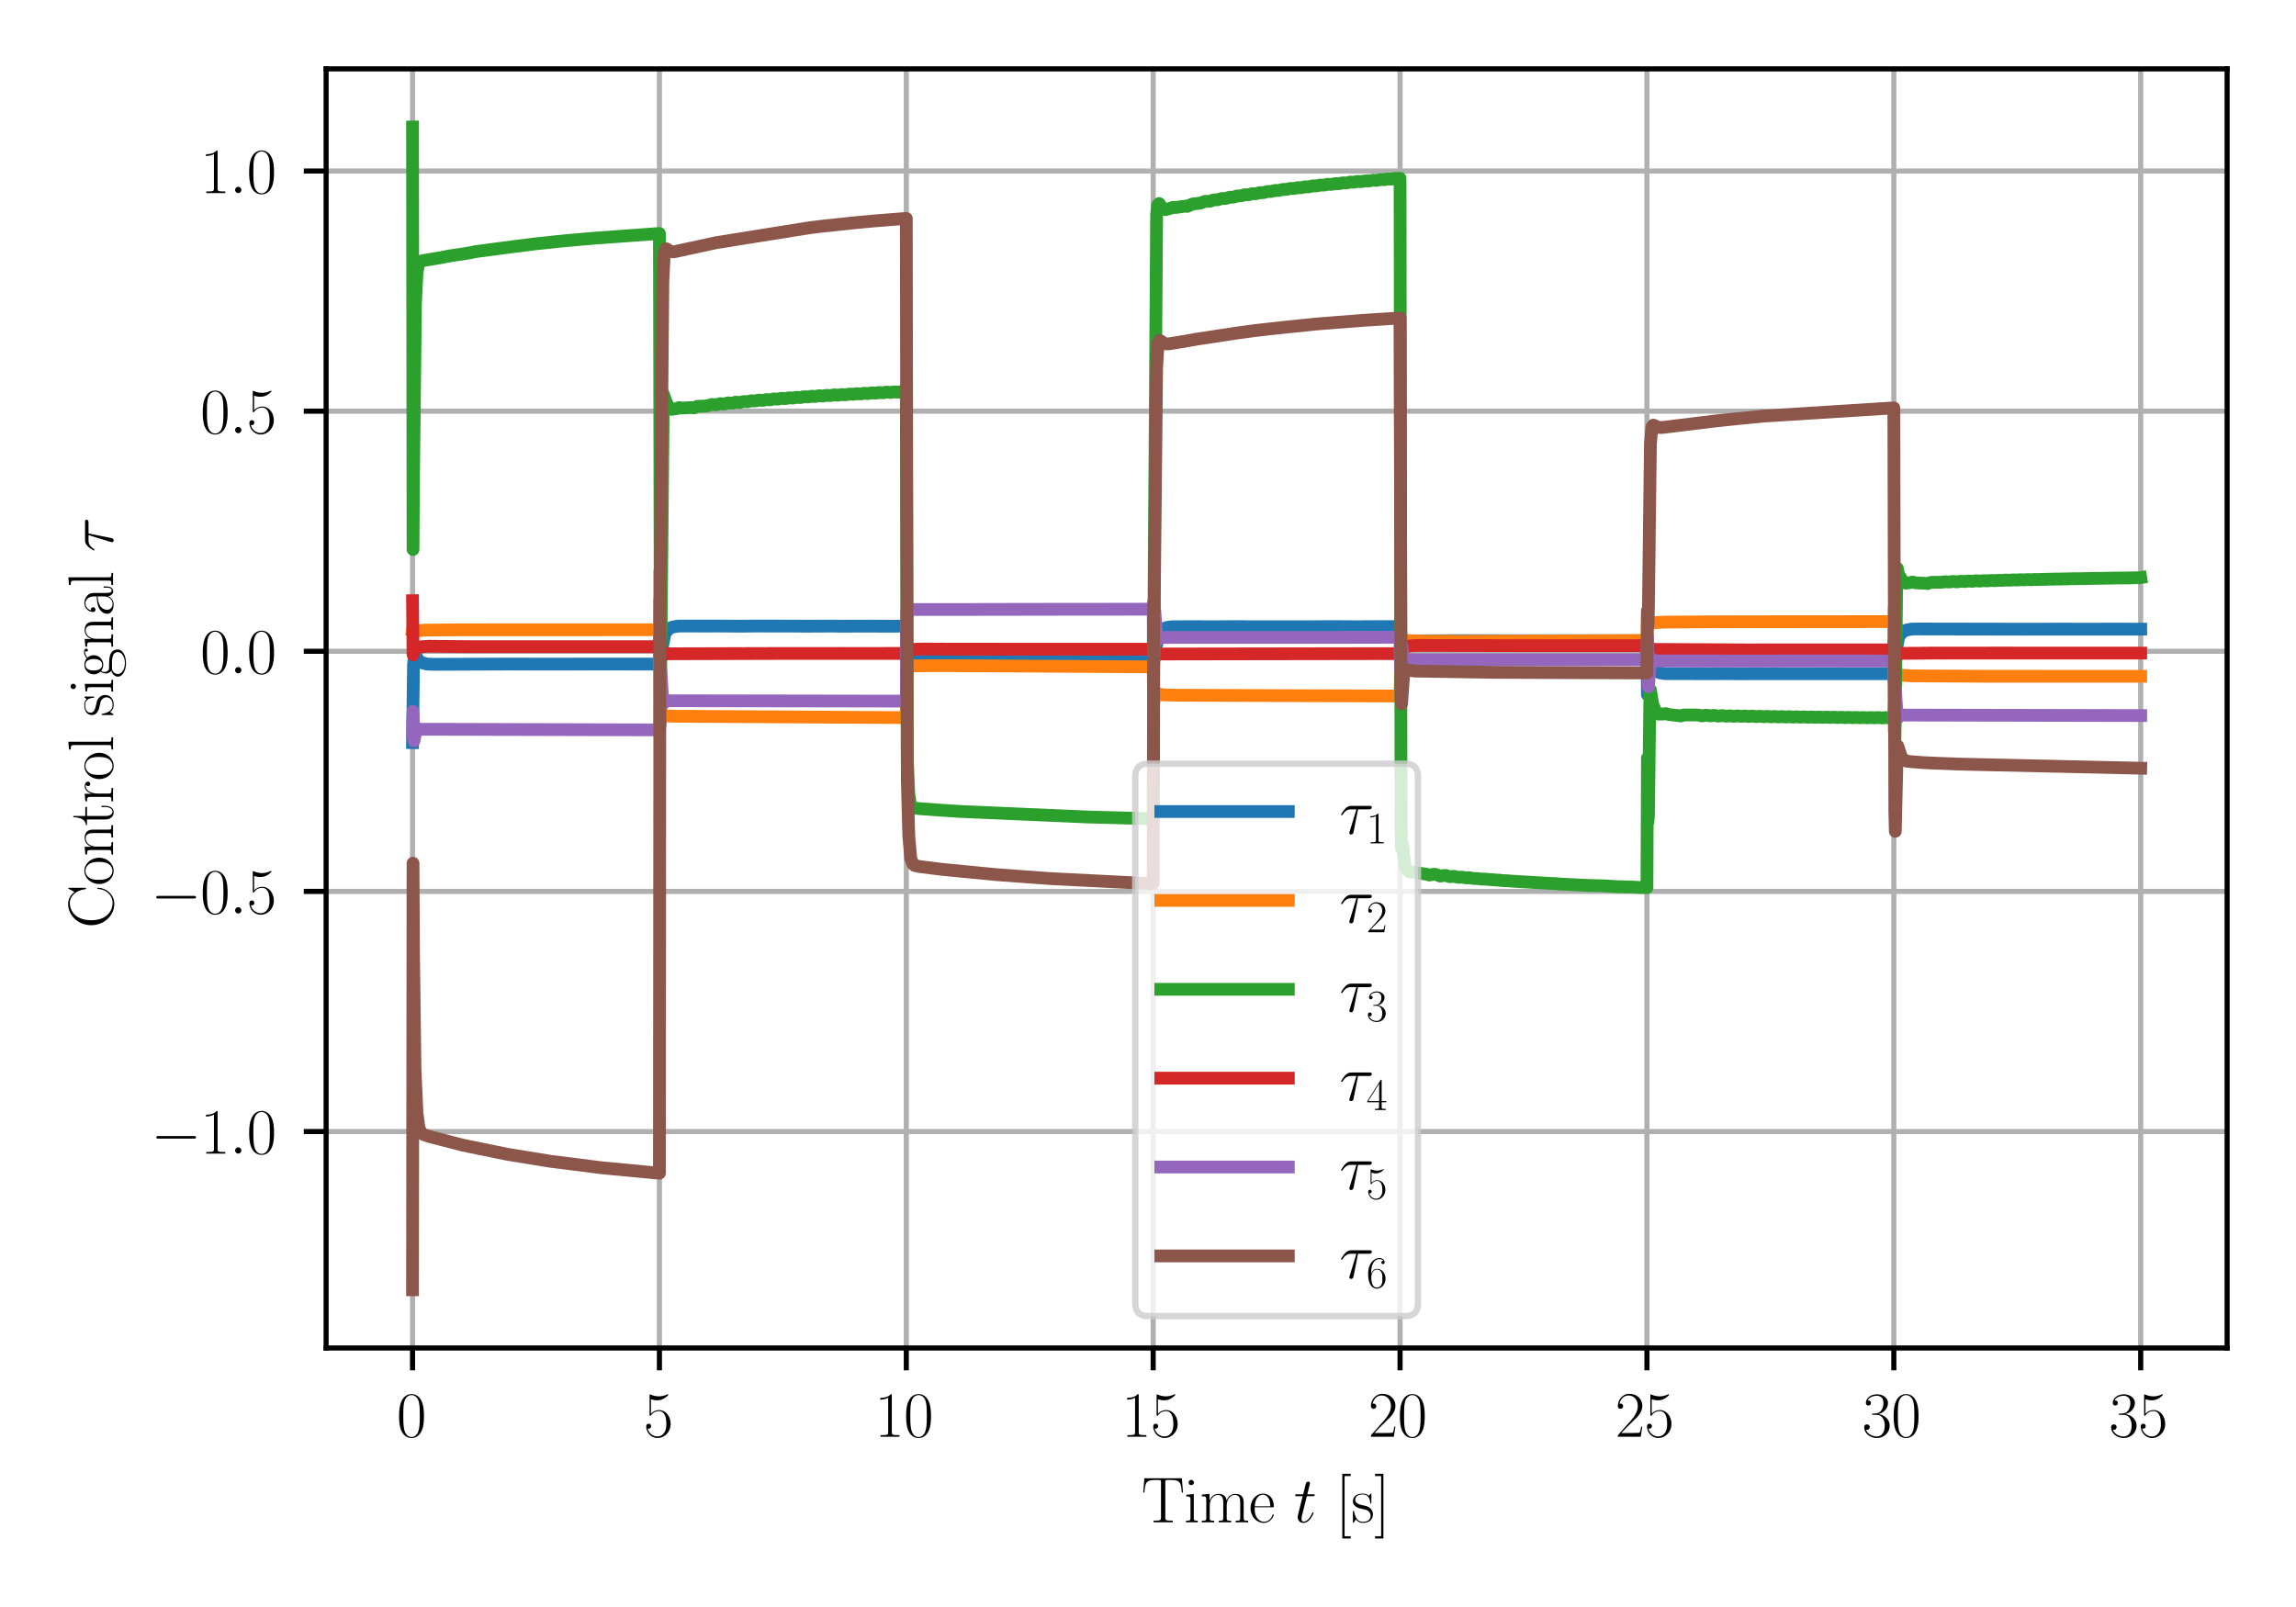 <?xml version="1.0" encoding="utf-8" standalone="no"?>
<!DOCTYPE svg PUBLIC "-//W3C//DTD SVG 1.1//EN"
  "http://www.w3.org/Graphics/SVG/1.1/DTD/svg11.dtd">
<svg xmlns:xlink="http://www.w3.org/1999/xlink" width="360pt" height="252pt" viewBox="0 0 360 252" xmlns="http://www.w3.org/2000/svg" version="1.1">
 <defs>
  <style type="text/css">*{stroke-linejoin: round; stroke-linecap: butt}</style>
 </defs>
 <g id="figure_1">
  <g id="patch_1">
   <path d="M 0 252 
L 360 252 
L 360 0 
L 0 0 
z
" style="fill: #ffffff"/>
  </g>
  <g id="axes_1">
   <g id="patch_2">
    <path d="M 51.134 211.382 
L 349.2 211.382 
L 349.2 10.8 
L 51.134 10.8 
z
" style="fill: #ffffff"/>
   </g>
   <g id="matplotlib.axis_1">
    <g id="xtick_1">
     <g id="line2d_1">
      <path d="M 64.683 211.382 
L 64.683 10.8 
" clip-path="url(#pfbdc7e327d)" style="fill: none; stroke: #b0b0b0; stroke-width: 0.8; stroke-linecap: square"/>
     </g>
     <g id="line2d_2">
      <defs>
       <path id="m8243291e07" d="M 0 0 
L 0 3.5 
" style="stroke: #000000; stroke-width: 0.8"/>
      </defs>
      <g>
       <use xlink:href="#m8243291e07" x="64.683" y="211.382" style="stroke: #000000; stroke-width: 0.8"/>
      </g>
     </g>
     <g id="text_1">
      <!-- $\mathdefault{0}$ -->
      <g transform="translate(62.192 225.3) scale(0.1 -0.1)">
       <defs>
        <path id="CMR17-30" d="M 2688 2025 
C 2688 2416 2682 3080 2413 3591 
C 2176 4039 1798 4198 1466 4198 
C 1158 4198 768 4058 525 3597 
C 269 3118 243 2524 243 2025 
C 243 1661 250 1106 448 619 
C 723 -39 1216 -128 1466 -128 
C 1760 -128 2208 -7 2470 600 
C 2662 1042 2688 1559 2688 2025 
z
M 1466 -26 
C 1056 -26 813 325 723 812 
C 653 1188 653 1738 653 2096 
C 653 2588 653 2997 736 3387 
C 858 3929 1216 4096 1466 4096 
C 1728 4096 2067 3923 2189 3400 
C 2272 3036 2278 2607 2278 2096 
C 2278 1680 2278 1169 2202 792 
C 2067 95 1690 -26 1466 -26 
z
" transform="scale(0.016)"/>
       </defs>
       <use xlink:href="#CMR17-30" transform="scale(0.996)"/>
      </g>
     </g>
    </g>
    <g id="xtick_2">
     <g id="line2d_3">
      <path d="M 103.393 211.382 
L 103.393 10.8 
" clip-path="url(#pfbdc7e327d)" style="fill: none; stroke: #b0b0b0; stroke-width: 0.8; stroke-linecap: square"/>
     </g>
     <g id="line2d_4">
      <g>
       <use xlink:href="#m8243291e07" x="103.393" y="211.382" style="stroke: #000000; stroke-width: 0.8"/>
      </g>
     </g>
     <g id="text_2">
      <!-- $\mathdefault{5}$ -->
      <g transform="translate(100.902 225.3) scale(0.1 -0.1)">
       <defs>
        <path id="CMR17-35" d="M 730 3692 
C 794 3666 1056 3584 1325 3584 
C 1920 3584 2246 3911 2432 4100 
C 2432 4157 2432 4192 2394 4192 
C 2387 4192 2374 4192 2323 4163 
C 2099 4058 1837 3973 1517 3973 
C 1325 3973 1037 3999 723 4139 
C 653 4171 640 4171 634 4171 
C 602 4171 595 4164 595 4037 
L 595 2203 
C 595 2089 595 2057 659 2057 
C 691 2057 704 2070 736 2114 
C 941 2401 1222 2522 1542 2522 
C 1766 2522 2246 2382 2246 1289 
C 2246 1085 2246 715 2054 421 
C 1894 159 1645 25 1370 25 
C 947 25 518 320 403 814 
C 429 807 480 795 506 795 
C 589 795 749 840 749 1038 
C 749 1210 627 1280 506 1280 
C 358 1280 262 1190 262 1011 
C 262 454 704 -128 1382 -128 
C 2042 -128 2669 440 2669 1264 
C 2669 2030 2170 2624 1549 2624 
C 1222 2624 947 2503 730 2274 
L 730 3692 
z
" transform="scale(0.016)"/>
       </defs>
       <use xlink:href="#CMR17-35" transform="scale(0.996)"/>
      </g>
     </g>
    </g>
    <g id="xtick_3">
     <g id="line2d_5">
      <path d="M 142.103 211.382 
L 142.103 10.8 
" clip-path="url(#pfbdc7e327d)" style="fill: none; stroke: #b0b0b0; stroke-width: 0.8; stroke-linecap: square"/>
     </g>
     <g id="line2d_6">
      <g>
       <use xlink:href="#m8243291e07" x="142.103" y="211.382" style="stroke: #000000; stroke-width: 0.8"/>
      </g>
     </g>
     <g id="text_3">
      <!-- $\mathdefault{10}$ -->
      <g transform="translate(137.121 225.3) scale(0.1 -0.1)">
       <defs>
        <path id="CMR17-31" d="M 1702 4058 
C 1702 4192 1696 4192 1606 4192 
C 1357 3916 979 3827 621 3827 
C 602 3827 570 3827 563 3808 
C 557 3795 557 3782 557 3648 
C 755 3648 1088 3686 1344 3839 
L 1344 461 
C 1344 236 1331 160 781 160 
L 589 160 
L 589 0 
C 896 0 1216 0 1523 0 
C 1830 0 2150 0 2458 0 
L 2458 160 
L 2266 160 
C 1715 160 1702 230 1702 458 
L 1702 4058 
z
" transform="scale(0.016)"/>
       </defs>
       <use xlink:href="#CMR17-31" transform="scale(0.996)"/>
       <use xlink:href="#CMR17-30" transform="translate(45.69 0) scale(0.996)"/>
      </g>
     </g>
    </g>
    <g id="xtick_4">
     <g id="line2d_7">
      <path d="M 180.812 211.382 
L 180.812 10.8 
" clip-path="url(#pfbdc7e327d)" style="fill: none; stroke: #b0b0b0; stroke-width: 0.8; stroke-linecap: square"/>
     </g>
     <g id="line2d_8">
      <g>
       <use xlink:href="#m8243291e07" x="180.812" y="211.382" style="stroke: #000000; stroke-width: 0.8"/>
      </g>
     </g>
     <g id="text_4">
      <!-- $\mathdefault{15}$ -->
      <g transform="translate(175.831 225.3) scale(0.1 -0.1)">
       <use xlink:href="#CMR17-31" transform="scale(0.996)"/>
       <use xlink:href="#CMR17-35" transform="translate(45.69 0) scale(0.996)"/>
      </g>
     </g>
    </g>
    <g id="xtick_5">
     <g id="line2d_9">
      <path d="M 219.522 211.382 
L 219.522 10.8 
" clip-path="url(#pfbdc7e327d)" style="fill: none; stroke: #b0b0b0; stroke-width: 0.8; stroke-linecap: square"/>
     </g>
     <g id="line2d_10">
      <g>
       <use xlink:href="#m8243291e07" x="219.522" y="211.382" style="stroke: #000000; stroke-width: 0.8"/>
      </g>
     </g>
     <g id="text_5">
      <!-- $\mathdefault{20}$ -->
      <g transform="translate(214.541 225.3) scale(0.1 -0.1)">
       <defs>
        <path id="CMR17-32" d="M 2669 989 
L 2554 989 
C 2490 536 2438 459 2413 420 
C 2381 369 1920 369 1830 369 
L 602 369 
C 832 619 1280 1072 1824 1597 
C 2214 1967 2669 2402 2669 3035 
C 2669 3790 2067 4224 1395 4224 
C 691 4224 262 3604 262 3030 
C 262 2780 448 2748 525 2748 
C 589 2748 781 2787 781 3010 
C 781 3207 614 3264 525 3264 
C 486 3264 448 3258 422 3245 
C 544 3790 915 4058 1306 4058 
C 1862 4058 2227 3617 2227 3035 
C 2227 2479 1901 2000 1536 1584 
L 262 146 
L 262 0 
L 2515 0 
L 2669 989 
z
" transform="scale(0.016)"/>
       </defs>
       <use xlink:href="#CMR17-32" transform="scale(0.996)"/>
       <use xlink:href="#CMR17-30" transform="translate(45.69 0) scale(0.996)"/>
      </g>
     </g>
    </g>
    <g id="xtick_6">
     <g id="line2d_11">
      <path d="M 258.232 211.382 
L 258.232 10.8 
" clip-path="url(#pfbdc7e327d)" style="fill: none; stroke: #b0b0b0; stroke-width: 0.8; stroke-linecap: square"/>
     </g>
     <g id="line2d_12">
      <g>
       <use xlink:href="#m8243291e07" x="258.232" y="211.382" style="stroke: #000000; stroke-width: 0.8"/>
      </g>
     </g>
     <g id="text_6">
      <!-- $\mathdefault{25}$ -->
      <g transform="translate(253.251 225.3) scale(0.1 -0.1)">
       <use xlink:href="#CMR17-32" transform="scale(0.996)"/>
       <use xlink:href="#CMR17-35" transform="translate(45.69 0) scale(0.996)"/>
      </g>
     </g>
    </g>
    <g id="xtick_7">
     <g id="line2d_13">
      <path d="M 296.942 211.382 
L 296.942 10.8 
" clip-path="url(#pfbdc7e327d)" style="fill: none; stroke: #b0b0b0; stroke-width: 0.8; stroke-linecap: square"/>
     </g>
     <g id="line2d_14">
      <g>
       <use xlink:href="#m8243291e07" x="296.942" y="211.382" style="stroke: #000000; stroke-width: 0.8"/>
      </g>
     </g>
     <g id="text_7">
      <!-- $\mathdefault{30}$ -->
      <g transform="translate(291.96 225.3) scale(0.1 -0.1)">
       <defs>
        <path id="CMR17-33" d="M 1414 2157 
C 1984 2157 2234 1662 2234 1090 
C 2234 320 1824 25 1453 25 
C 1114 25 563 194 390 693 
C 422 680 454 680 486 680 
C 640 680 755 782 755 948 
C 755 1133 614 1216 486 1216 
C 378 1216 211 1165 211 926 
C 211 335 787 -128 1466 -128 
C 2176 -128 2720 430 2720 1085 
C 2720 1707 2208 2157 1600 2227 
C 2086 2328 2554 2756 2554 3329 
C 2554 3820 2048 4179 1472 4179 
C 890 4179 378 3829 378 3329 
C 378 3110 544 3072 627 3072 
C 762 3072 877 3155 877 3321 
C 877 3486 762 3569 627 3569 
C 602 3569 570 3569 544 3557 
C 730 3959 1235 4032 1459 4032 
C 1683 4032 2106 3925 2106 3320 
C 2106 3143 2080 2828 1862 2550 
C 1670 2304 1453 2304 1242 2284 
C 1210 2284 1062 2269 1037 2269 
C 992 2263 966 2257 966 2208 
C 966 2163 973 2157 1101 2157 
L 1414 2157 
z
" transform="scale(0.016)"/>
       </defs>
       <use xlink:href="#CMR17-33" transform="scale(0.996)"/>
       <use xlink:href="#CMR17-30" transform="translate(45.69 0) scale(0.996)"/>
      </g>
     </g>
    </g>
    <g id="xtick_8">
     <g id="line2d_15">
      <path d="M 335.652 211.382 
L 335.652 10.8 
" clip-path="url(#pfbdc7e327d)" style="fill: none; stroke: #b0b0b0; stroke-width: 0.8; stroke-linecap: square"/>
     </g>
     <g id="line2d_16">
      <g>
       <use xlink:href="#m8243291e07" x="335.652" y="211.382" style="stroke: #000000; stroke-width: 0.8"/>
      </g>
     </g>
     <g id="text_8">
      <!-- $\mathdefault{35}$ -->
      <g transform="translate(330.67 225.3) scale(0.1 -0.1)">
       <use xlink:href="#CMR17-33" transform="scale(0.996)"/>
       <use xlink:href="#CMR17-35" transform="translate(45.69 0) scale(0.996)"/>
      </g>
     </g>
    </g>
    <g id="text_9">
     <!-- Time $t$ [s] -->
     <g transform="translate(178.969 238.709) scale(0.1 -0.1)">
      <defs>
       <path id="CMR17-54" d="M 3981 4326 
L 288 4326 
L 179 2918 
L 294 2918 
C 378 3976 467 4160 1453 4160 
C 1568 4160 1754 4160 1805 4154 
C 1926 4135 1926 4058 1926 3912 
L 1926 459 
C 1926 230 1907 160 1376 160 
L 1197 160 
L 1197 0 
C 1504 0 1824 0 2138 0 
C 2451 0 2771 0 3078 0 
L 3078 160 
L 2899 160 
C 2368 160 2349 230 2349 459 
L 2349 3912 
C 2349 4052 2349 4129 2464 4154 
C 2515 4160 2701 4160 2816 4160 
C 3795 4160 3891 3976 3974 2918 
L 4090 2918 
L 3981 4326 
z
" transform="scale(0.016)"/>
       <path id="CMR17-69" d="M 992 3909 
C 992 4049 877 4170 730 4170 
C 589 4170 467 4056 467 3909 
C 467 3769 582 3648 730 3648 
C 870 3648 992 3763 992 3909 
z
M 243 2706 
L 243 2541 
C 602 2541 653 2502 653 2197 
L 653 427 
C 653 184 627 153 218 153 
L 218 -13 
C 371 0 646 0 806 0 
C 960 0 1222 0 1370 -13 
L 1370 153 
C 992 153 979 191 979 420 
L 979 2776 
L 243 2706 
z
" transform="scale(0.016)"/>
       <path id="CMR17-6d" d="M 4326 1933 
C 4326 2252 4269 2790 3507 2790 
C 3072 2790 2771 2496 2656 2151 
L 2650 2151 
C 2573 2676 2195 2790 1837 2790 
C 1331 2790 1069 2400 973 2144 
L 966 2144 
L 966 2790 
L 211 2720 
L 211 2554 
C 589 2554 646 2515 646 2208 
L 646 428 
C 646 184 621 153 211 153 
L 211 -13 
C 365 0 646 0 813 0 
C 979 0 1267 0 1421 -13 
L 1421 153 
C 1011 153 986 178 986 428 
L 986 1658 
C 986 2247 1344 2688 1792 2688 
C 2266 2688 2317 2266 2317 1958 
L 2317 428 
C 2317 184 2291 153 1882 153 
L 1882 -13 
C 2035 0 2317 0 2483 0 
C 2650 0 2938 0 3091 -13 
L 3091 153 
C 2682 153 2656 178 2656 428 
L 2656 1658 
C 2656 2247 3014 2688 3462 2688 
C 3936 2688 3987 2266 3987 1958 
L 3987 428 
C 3987 184 3962 153 3552 153 
L 3552 -13 
C 3706 0 3987 0 4154 0 
C 4320 0 4608 0 4762 -13 
L 4762 153 
C 4352 153 4326 178 4326 428 
L 4326 1933 
z
" transform="scale(0.016)"/>
       <path id="CMR17-65" d="M 2438 1472 
C 2464 1498 2464 1511 2464 1576 
C 2464 2238 2118 2816 1389 2816 
C 710 2816 173 2169 173 1383 
C 173 551 781 -64 1459 -64 
C 2176 -64 2458 607 2458 740 
C 2458 784 2419 784 2406 784 
C 2362 784 2355 771 2330 696 
C 2189 265 1837 51 1504 51 
C 1229 51 954 203 781 480 
C 582 803 582 1176 582 1472 
L 2438 1472 
z
M 589 1568 
C 634 2505 1126 2714 1382 2714 
C 1818 2714 2112 2297 2118 1568 
L 589 1568 
z
" transform="scale(0.016)"/>
       <path id="CMMI12-74" d="M 1286 2566 
L 1875 2566 
C 1997 2566 2061 2566 2061 2681 
C 2061 2752 2022 2752 1894 2752 
L 1331 2752 
L 1568 3692 
C 1594 3781 1594 3794 1594 3840 
C 1594 3943 1510 4000 1427 4000 
C 1376 4000 1229 3981 1178 3775 
L 928 2752 
L 326 2752 
C 198 2752 141 2752 141 2630 
C 141 2566 186 2566 307 2566 
L 877 2566 
L 454 881 
C 403 658 384 594 384 511 
C 384 211 595 -64 954 -64 
C 1600 -64 1946 868 1946 912 
C 1946 951 1920 970 1882 970 
C 1869 970 1843 970 1830 944 
C 1824 938 1818 931 1773 829 
C 1638 511 1344 64 973 64 
C 781 64 768 224 768 364 
C 768 370 768 492 787 568 
L 1286 2566 
z
" transform="scale(0.016)"/>
       <path id="CMR17-5b" d="M 1504 -1600 
L 1504 -1377 
L 902 -1377 
L 902 4544 
L 1504 4544 
L 1504 4767 
L 678 4767 
L 678 -1600 
L 1504 -1600 
z
" transform="scale(0.016)"/>
       <path id="CMR17-73" d="M 1978 2697 
C 1978 2813 1971 2819 1933 2819 
C 1907 2819 1901 2813 1824 2717 
C 1805 2691 1747 2626 1728 2601 
C 1523 2819 1235 2819 1126 2819 
C 416 2819 160 2447 160 2076 
C 160 1498 813 1365 998 1325 
C 1402 1243 1542 1217 1677 1101 
C 1760 1025 1901 884 1901 654 
C 1901 384 1747 38 1158 38 
C 602 38 403 460 288 1021 
C 269 1110 269 1117 218 1117 
C 166 1117 160 1110 160 983 
L 160 63 
C 160 -51 166 -58 205 -58 
C 237 -58 243 -51 275 0 
C 314 57 410 211 448 276 
C 576 103 800 -64 1158 -64 
C 1792 -64 2131 283 2131 784 
C 2131 1112 1958 1285 1875 1362 
C 1683 1561 1459 1606 1190 1657 
C 838 1735 390 1825 390 2217 
C 390 2383 480 2737 1126 2737 
C 1811 2737 1850 2094 1862 1888 
C 1869 1856 1901 1849 1920 1849 
C 1978 1849 1978 1869 1978 1978 
L 1978 2697 
z
" transform="scale(0.016)"/>
       <path id="CMR17-5d" d="M 915 4767 
L 90 4767 
L 90 4544 
L 691 4544 
L 691 -1377 
L 90 -1377 
L 90 -1600 
L 915 -1600 
L 915 4767 
z
" transform="scale(0.016)"/>
      </defs>
      <use xlink:href="#CMR17-54" transform="scale(0.996)"/>
      <use xlink:href="#CMR17-69" transform="translate(66.51 0) scale(0.996)"/>
      <use xlink:href="#CMR17-6d" transform="translate(91.381 0) scale(0.996)"/>
      <use xlink:href="#CMR17-65" transform="translate(168.301 0) scale(0.996)"/>
      <use xlink:href="#CMMI12-74" transform="translate(238.862 0) scale(0.996)"/>
      <use xlink:href="#CMR17-5b" transform="translate(304.164 0) scale(0.996)"/>
      <use xlink:href="#CMR17-73" transform="translate(329.036 0) scale(0.996)"/>
      <use xlink:href="#CMR17-5d" transform="translate(364.837 0) scale(0.996)"/>
     </g>
    </g>
   </g>
   <g id="matplotlib.axis_2">
    <g id="ytick_1">
     <g id="line2d_17">
      <path d="M 51.134 177.44 
L 349.2 177.44 
" clip-path="url(#pfbdc7e327d)" style="fill: none; stroke: #b0b0b0; stroke-width: 0.8; stroke-linecap: square"/>
     </g>
     <g id="line2d_18">
      <defs>
       <path id="me9a68ad435" d="M 0 0 
L -3.5 0 
" style="stroke: #000000; stroke-width: 0.8"/>
      </defs>
      <g>
       <use xlink:href="#me9a68ad435" x="51.134" y="177.44" style="stroke: #000000; stroke-width: 0.8"/>
      </g>
     </g>
     <g id="text_10">
      <!-- $\mathdefault{−1.0}$ -->
      <g transform="translate(23.656 180.9) scale(0.1 -0.1)">
       <defs>
        <path id="CMSY10-0" d="M 4218 1472 
C 4326 1472 4442 1472 4442 1600 
C 4442 1728 4326 1728 4218 1728 
L 755 1728 
C 646 1728 531 1728 531 1600 
C 531 1472 646 1472 755 1472 
L 4218 1472 
z
" transform="scale(0.016)"/>
        <path id="CMMI12-3a" d="M 1178 307 
C 1178 492 1024 619 870 619 
C 685 619 557 466 557 313 
C 557 128 710 0 864 0 
C 1050 0 1178 153 1178 307 
z
" transform="scale(0.016)"/>
       </defs>
       <use xlink:href="#CMSY10-0" transform="scale(0.996)"/>
       <use xlink:href="#CMR17-31" transform="translate(77.487 0) scale(0.996)"/>
       <use xlink:href="#CMMI12-3a" transform="translate(123.178 0) scale(0.996)"/>
       <use xlink:href="#CMR17-30" transform="translate(150.275 0) scale(0.996)"/>
      </g>
     </g>
    </g>
    <g id="ytick_2">
     <g id="line2d_19">
      <path d="M 51.134 139.785 
L 349.2 139.785 
" clip-path="url(#pfbdc7e327d)" style="fill: none; stroke: #b0b0b0; stroke-width: 0.8; stroke-linecap: square"/>
     </g>
     <g id="line2d_20">
      <g>
       <use xlink:href="#me9a68ad435" x="51.134" y="139.785" style="stroke: #000000; stroke-width: 0.8"/>
      </g>
     </g>
     <g id="text_11">
      <!-- $\mathdefault{−0.5}$ -->
      <g transform="translate(23.656 143.244) scale(0.1 -0.1)">
       <use xlink:href="#CMSY10-0" transform="scale(0.996)"/>
       <use xlink:href="#CMR17-30" transform="translate(77.487 0) scale(0.996)"/>
       <use xlink:href="#CMMI12-3a" transform="translate(123.178 0) scale(0.996)"/>
       <use xlink:href="#CMR17-35" transform="translate(150.275 0) scale(0.996)"/>
      </g>
     </g>
    </g>
    <g id="ytick_3">
     <g id="line2d_21">
      <path d="M 51.134 102.129 
L 349.2 102.129 
" clip-path="url(#pfbdc7e327d)" style="fill: none; stroke: #b0b0b0; stroke-width: 0.8; stroke-linecap: square"/>
     </g>
     <g id="line2d_22">
      <g>
       <use xlink:href="#me9a68ad435" x="51.134" y="102.129" style="stroke: #000000; stroke-width: 0.8"/>
      </g>
     </g>
     <g id="text_12">
      <!-- $\mathdefault{0.0}$ -->
      <g transform="translate(31.404 105.589) scale(0.1 -0.1)">
       <use xlink:href="#CMR17-30" transform="scale(0.996)"/>
       <use xlink:href="#CMMI12-3a" transform="translate(45.69 0) scale(0.996)"/>
       <use xlink:href="#CMR17-30" transform="translate(72.788 0) scale(0.996)"/>
      </g>
     </g>
    </g>
    <g id="ytick_4">
     <g id="line2d_23">
      <path d="M 51.134 64.474 
L 349.2 64.474 
" clip-path="url(#pfbdc7e327d)" style="fill: none; stroke: #b0b0b0; stroke-width: 0.8; stroke-linecap: square"/>
     </g>
     <g id="line2d_24">
      <g>
       <use xlink:href="#me9a68ad435" x="51.134" y="64.474" style="stroke: #000000; stroke-width: 0.8"/>
      </g>
     </g>
     <g id="text_13">
      <!-- $\mathdefault{0.5}$ -->
      <g transform="translate(31.404 67.933) scale(0.1 -0.1)">
       <use xlink:href="#CMR17-30" transform="scale(0.996)"/>
       <use xlink:href="#CMMI12-3a" transform="translate(45.69 0) scale(0.996)"/>
       <use xlink:href="#CMR17-35" transform="translate(72.788 0) scale(0.996)"/>
      </g>
     </g>
    </g>
    <g id="ytick_5">
     <g id="line2d_25">
      <path d="M 51.134 26.818 
L 349.2 26.818 
" clip-path="url(#pfbdc7e327d)" style="fill: none; stroke: #b0b0b0; stroke-width: 0.8; stroke-linecap: square"/>
     </g>
     <g id="line2d_26">
      <g>
       <use xlink:href="#me9a68ad435" x="51.134" y="26.818" style="stroke: #000000; stroke-width: 0.8"/>
      </g>
     </g>
     <g id="text_14">
      <!-- $\mathdefault{1.0}$ -->
      <g transform="translate(31.404 30.278) scale(0.1 -0.1)">
       <use xlink:href="#CMR17-31" transform="scale(0.996)"/>
       <use xlink:href="#CMMI12-3a" transform="translate(45.69 0) scale(0.996)"/>
       <use xlink:href="#CMR17-30" transform="translate(72.788 0) scale(0.996)"/>
      </g>
     </g>
    </g>
    <g id="text_15">
     <!-- Control signal $\tau$ -->
     <g transform="translate(17.718 145.55) rotate(-90) scale(0.1 -0.1)">
      <defs>
       <path id="CMR17-43" d="M 3974 4289 
C 3974 4403 3968 4410 3930 4410 
C 3904 4410 3898 4403 3853 4327 
L 3571 3792 
C 3258 4187 2874 4416 2381 4416 
C 1286 4416 294 3456 294 2148 
C 294 826 1286 -128 2387 -128 
C 3366 -128 3974 730 3974 1461 
C 3974 1524 3974 1550 3917 1550 
C 3866 1550 3866 1531 3859 1474 
C 3808 585 3168 38 2477 38 
C 1824 38 781 495 781 2147 
C 781 3805 1843 4250 2464 4250 
C 3187 4250 3712 3628 3834 2745 
C 3846 2668 3846 2655 3904 2655 
C 3974 2655 3974 2668 3974 2783 
L 3974 4289 
z
" transform="scale(0.016)"/>
       <path id="CMR17-6f" d="M 2758 1356 
C 2758 2176 2163 2816 1466 2816 
C 768 2816 173 2176 173 1356 
C 173 551 768 -64 1466 -64 
C 2163 -64 2758 551 2758 1356 
z
M 1466 51 
C 1165 51 909 230 762 480 
C 602 767 582 1126 582 1408 
C 582 1677 595 2010 762 2298 
C 890 2509 1139 2714 1466 2714 
C 1754 2714 1997 2554 2150 2330 
C 2349 2029 2349 1607 2349 1408 
C 2349 1158 2336 775 2163 467 
C 1984 173 1709 51 1466 51 
z
" transform="scale(0.016)"/>
       <path id="CMR17-6e" d="M 2656 1933 
C 2656 2259 2592 2790 1837 2790 
C 1331 2790 1069 2400 973 2144 
L 966 2144 
L 966 2790 
L 211 2720 
L 211 2554 
C 589 2554 646 2515 646 2208 
L 646 428 
C 646 184 621 153 211 153 
L 211 -13 
C 365 0 646 0 813 0 
C 979 0 1267 0 1421 -13 
L 1421 153 
C 1011 153 986 178 986 428 
L 986 1658 
C 986 2247 1344 2688 1792 2688 
C 2266 2688 2317 2266 2317 1958 
L 2317 428 
C 2317 184 2291 153 1882 153 
L 1882 -13 
C 2035 0 2317 0 2483 0 
C 2650 0 2938 0 3091 -13 
L 3091 153 
C 2682 153 2656 178 2656 428 
L 2656 1933 
z
" transform="scale(0.016)"/>
       <path id="CMR17-74" d="M 966 2560 
L 1862 2560 
L 1862 2725 
L 966 2725 
L 966 3904 
L 851 3904 
C 838 3245 614 2668 70 2668 
L 70 2560 
L 627 2560 
L 627 771 
C 627 650 627 -64 1370 -64 
C 1747 -64 1965 306 1965 777 
L 1965 1140 
L 1850 1140 
L 1850 783 
C 1850 344 1677 51 1408 51 
C 1222 51 966 178 966 758 
L 966 2560 
z
" transform="scale(0.016)"/>
       <path id="CMR17-72" d="M 960 1497 
C 960 2112 1222 2688 1702 2688 
C 1747 2688 1792 2682 1837 2662 
C 1837 2662 1696 2617 1696 2452 
C 1696 2298 1818 2234 1914 2234 
C 1990 2234 2131 2279 2131 2458 
C 2131 2663 1926 2790 1709 2790 
C 1222 2790 1011 2317 947 2093 
L 941 2093 
L 941 2790 
L 198 2720 
L 198 2554 
C 576 2554 634 2515 634 2208 
L 634 428 
C 634 184 608 153 198 153 
L 198 -13 
C 352 0 646 0 813 0 
C 998 0 1325 0 1498 -13 
L 1498 153 
C 1037 153 960 153 960 440 
L 960 1497 
z
" transform="scale(0.016)"/>
       <path id="CMR17-6c" d="M 979 4396 
L 218 4326 
L 218 4160 
C 595 4160 653 4122 653 3817 
L 653 426 
C 653 184 627 153 218 153 
L 218 -13 
C 371 0 653 0 813 0 
C 979 0 1261 0 1414 -13 
L 1414 153 
C 1005 153 979 178 979 426 
L 979 4396 
z
" transform="scale(0.016)"/>
       <path id="CMR17-67" d="M 710 1164 
C 832 1068 1043 960 1299 960 
C 1805 960 2240 1357 2240 1888 
C 2240 2054 2189 2310 1997 2509 
C 2176 2692 2438 2752 2586 2752 
C 2611 2752 2650 2752 2682 2734 
C 2656 2728 2598 2703 2598 2605 
C 2598 2527 2656 2471 2739 2471 
C 2835 2471 2886 2533 2886 2614 
C 2886 2731 2790 2854 2586 2854 
C 2330 2854 2106 2738 1926 2580 
C 1734 2753 1504 2816 1299 2816 
C 794 2816 358 2419 358 1888 
C 358 1522 570 1292 634 1228 
C 442 1004 442 743 442 711 
C 442 545 506 302 723 168 
C 390 85 128 -169 128 -486 
C 128 -943 736 -1280 1466 -1280 
C 2170 -1280 2803 -956 2803 -479 
C 2803 384 1856 384 1363 384 
C 1216 384 954 384 922 391 
C 723 423 589 602 589 826 
C 589 883 589 1024 710 1164 
z
M 1299 1068 
C 736 1068 736 1760 736 1889 
C 736 2016 736 2708 1299 2708 
C 1862 2708 1862 2016 1862 1889 
C 1862 1760 1862 1068 1299 1068 
z
M 1466 -1171 
C 826 -1171 384 -835 384 -486 
C 384 -289 493 -105 634 -4 
C 794 104 858 104 1293 104 
C 1818 104 2547 104 2547 -486 
C 2547 -835 2106 -1171 1466 -1171 
z
" transform="scale(0.016)"/>
       <path id="CMR17-61" d="M 2304 1653 
C 2304 2072 2304 2294 2035 2543 
C 1798 2752 1523 2816 1306 2816 
C 800 2816 435 2407 435 1971 
C 435 1728 627 1728 666 1728 
C 749 1728 896 1778 896 1954 
C 896 2112 774 2181 666 2181 
C 640 2181 608 2174 589 2168 
C 723 2592 1069 2714 1293 2714 
C 1613 2714 1965 2429 1965 1885 
L 1965 1600 
C 1587 1600 1133 1549 774 1357 
C 371 1133 256 813 256 570 
C 256 77 832 -64 1171 -64 
C 1523 -64 1850 139 1990 511 
C 2003 233 2182 -18 2464 -18 
C 2598 -18 2938 70 2938 567 
L 2938 920 
L 2822 920 
L 2822 562 
C 2822 178 2650 128 2566 128 
C 2304 128 2304 458 2304 738 
L 2304 1653 
z
M 1965 870 
C 1965 317 1568 38 1216 38 
C 896 38 646 275 646 570 
C 646 761 730 1100 1101 1305 
C 1408 1478 1760 1504 1965 1504 
L 1965 870 
z
" transform="scale(0.016)"/>
       <path id="CMMI12-1c" d="M 1837 2408 
L 2899 2408 
C 2982 2408 3194 2408 3194 2612 
C 3194 2752 3072 2752 2957 2752 
L 1197 2752 
C 1050 2752 832 2752 538 2440 
C 371 2255 166 1917 166 1879 
C 166 1841 198 1828 237 1828 
C 282 1828 288 1847 320 1885 
C 653 2408 986 2408 1146 2408 
L 1677 2408 
L 1011 223 
C 979 127 979 114 979 95 
C 979 25 1024 -64 1152 -64 
C 1350 -64 1382 108 1402 203 
L 1837 2408 
z
" transform="scale(0.016)"/>
      </defs>
      <use xlink:href="#CMR17-43" transform="scale(0.996)"/>
      <use xlink:href="#CMR17-6f" transform="translate(66.51 0) scale(0.996)"/>
      <use xlink:href="#CMR17-6e" transform="translate(112.2 0) scale(0.996)"/>
      <use xlink:href="#CMR17-74" transform="translate(160.493 0) scale(0.996)"/>
      <use xlink:href="#CMR17-72" transform="translate(195.774 0) scale(0.996)"/>
      <use xlink:href="#CMR17-6f" transform="translate(231.055 0) scale(0.996)"/>
      <use xlink:href="#CMR17-6c" transform="translate(276.745 0) scale(0.996)"/>
      <use xlink:href="#CMR17-73" transform="translate(331.692 0) scale(0.996)"/>
      <use xlink:href="#CMR17-69" transform="translate(367.494 0) scale(0.996)"/>
      <use xlink:href="#CMR17-67" transform="translate(392.365 0) scale(0.996)"/>
      <use xlink:href="#CMR17-6e" transform="translate(438.055 0) scale(0.996)"/>
      <use xlink:href="#CMR17-61" transform="translate(488.951 0) scale(0.996)"/>
      <use xlink:href="#CMR17-6c" transform="translate(534.641 0) scale(0.996)"/>
      <use xlink:href="#CMMI12-1c" transform="translate(589.588 0) scale(0.996)"/>
     </g>
    </g>
   </g>
   <g id="line2d_27">
    <path d="M 64.683 116.45 
L 64.838 104.14 
L 65.07 102.415 
L 65.535 103.516 
L 66.231 103.956 
L 67.006 104.138 
L 68.012 104.176 
L 78.386 104.135 
L 80.244 104.132 
L 83.031 104.138 
L 85.664 104.143 
L 89.844 104.138 
L 92.941 104.131 
L 103.393 104.138 
L 103.47 93.961 
L 103.548 97.393 
L 103.702 101.658 
L 103.78 101.814 
L 104.244 99.394 
L 104.786 98.676 
L 105.328 98.362 
L 106.257 98.182 
L 106.877 98.168 
L 111.212 98.175 
L 112.141 98.167 
L 116.399 98.194 
L 118.257 98.17 
L 124.528 98.18 
L 126.077 98.196 
L 130.412 98.179 
L 131.961 98.196 
L 136.373 98.185 
L 137.922 98.194 
L 140.167 98.196 
L 142.103 98.173 
L 142.18 103.127 
L 142.257 102.581 
L 142.412 102.15 
L 143.109 102.638 
L 143.961 102.766 
L 145.122 102.777 
L 147.986 102.766 
L 180.812 102.746 
L 180.89 94.431 
L 180.967 97.441 
L 181.199 101.763 
L 181.741 99.338 
L 182.283 98.699 
L 182.903 98.398 
L 183.754 98.282 
L 188.012 98.261 
L 189.174 98.281 
L 191.341 98.28 
L 193.122 98.26 
L 194.748 98.262 
L 196.374 98.282 
L 199.625 98.272 
L 201.174 98.279 
L 203.264 98.278 
L 205.974 98.274 
L 207.677 98.257 
L 209.69 98.26 
L 211.393 98.269 
L 212.941 98.279 
L 215.806 98.253 
L 219.522 98.26 
L 219.6 98.639 
L 219.832 102.23 
L 219.909 102.213 
L 220.296 101.081 
L 220.993 100.641 
L 221.69 100.495 
L 226.412 100.478 
L 227.264 100.461 
L 241.587 100.478 
L 244.451 100.476 
L 248.09 100.472 
L 258.232 100.473 
L 258.309 108.928 
L 258.387 106.105 
L 258.542 102.468 
L 258.619 102.381 
L 259.084 104.561 
L 259.626 105.199 
L 260.245 105.51 
L 261.096 105.633 
L 268.451 105.647 
L 269.767 105.638 
L 271.393 105.64 
L 273.097 105.654 
L 275.032 105.648 
L 276.658 105.651 
L 278.438 105.642 
L 280.142 105.651 
L 282 105.647 
L 283.703 105.647 
L 285.406 105.643 
L 287.187 105.646 
L 288.89 105.643 
L 290.593 105.651 
L 292.374 105.644 
L 294.077 105.65 
L 295.858 105.645 
L 296.942 105.64 
L 297.019 95.386 
L 297.097 98.503 
L 297.251 101.978 
L 297.329 101.926 
L 297.716 99.825 
L 298.258 99.152 
L 298.8 98.836 
L 299.651 98.654 
L 300.503 98.632 
L 317.613 98.663 
L 320.4 98.658 
L 323.032 98.653 
L 327.135 98.661 
L 329.923 98.656 
L 332.942 98.655 
L 335.652 98.659 
L 335.652 98.659 
" clip-path="url(#pfbdc7e327d)" style="fill: none; stroke: #1f77b4; stroke-width: 2; stroke-linecap: square"/>
   </g>
   <g id="line2d_28">
    <path d="M 64.683 98.807 
L 64.76 98.334 
L 64.838 98.511 
L 65.07 98.97 
L 66.541 98.812 
L 71.031 98.769 
L 76.683 98.761 
L 84.115 98.76 
L 94.877 98.758 
L 103.393 98.757 
L 103.47 113.838 
L 103.548 113.155 
L 103.78 111.951 
L 104.477 112.272 
L 106.025 112.319 
L 142.103 112.533 
L 142.18 104.276 
L 142.257 104.385 
L 142.49 104.493 
L 143.341 104.42 
L 147.212 104.38 
L 160.219 104.448 
L 169.432 104.505 
L 180.812 104.573 
L 180.89 110.366 
L 180.967 109.782 
L 181.199 108.632 
L 182.206 108.964 
L 184.761 109.019 
L 201.174 109.087 
L 218.438 109.14 
L 219.522 109.144 
L 219.677 100.769 
L 219.909 100.265 
L 220.529 100.439 
L 222.929 100.543 
L 230.051 100.559 
L 238.567 100.522 
L 257.226 100.448 
L 258.232 100.444 
L 258.309 96.405 
L 258.387 96.947 
L 258.619 97.949 
L 259.316 97.648 
L 260.942 97.561 
L 267.832 97.508 
L 275.419 97.496 
L 291.058 97.483 
L 296.942 97.477 
L 297.019 107.146 
L 297.097 106.53 
L 297.329 105.57 
L 297.793 105.866 
L 299.806 105.985 
L 310.258 106.045 
L 335.652 106.053 
L 335.652 106.053 
" clip-path="url(#pfbdc7e327d)" style="fill: none; stroke: #ff7f0e; stroke-width: 2; stroke-linecap: square"/>
   </g>
   <g id="line2d_29">
    <path d="M 64.683 19.917 
L 64.76 86.165 
L 64.838 74.538 
L 65.147 47.542 
L 65.38 42.802 
L 65.612 41.435 
L 65.844 41.035 
L 66.231 40.883 
L 69.173 40.391 
L 70.257 40.17 
L 70.799 40.083 
L 72.735 39.795 
L 73.741 39.631 
L 74.438 39.475 
L 80.709 38.644 
L 82.18 38.466 
L 83.883 38.245 
L 85.741 38.052 
L 87.289 37.88 
L 89.225 37.693 
L 90.928 37.546 
L 93.328 37.341 
L 103.393 36.61 
L 103.548 110.346 
L 104.012 61.793 
L 104.399 62.869 
L 104.864 63.95 
L 105.251 64.186 
L 106.257 64.05 
L 106.49 63.913 
L 106.954 63.987 
L 108.58 63.902 
L 108.812 63.961 
L 109.354 63.712 
L 110.593 63.668 
L 110.825 63.655 
L 111.599 63.426 
L 112.296 63.475 
L 112.915 63.295 
L 113.535 63.354 
L 114.154 63.172 
L 114.773 63.227 
L 115.393 63.062 
L 115.935 63.129 
L 116.631 62.959 
L 117.173 63.004 
L 117.793 62.845 
L 118.412 62.881 
L 118.954 62.738 
L 119.573 62.79 
L 120.193 62.651 
L 120.735 62.701 
L 121.354 62.552 
L 121.973 62.588 
L 122.515 62.457 
L 123.135 62.506 
L 123.754 62.382 
L 124.296 62.426 
L 124.915 62.294 
L 125.457 62.349 
L 126.077 62.209 
L 126.696 62.249 
L 127.238 62.128 
L 127.857 62.178 
L 128.399 62.049 
L 129.019 62.109 
L 129.638 61.989 
L 130.18 62.044 
L 130.799 61.916 
L 131.341 61.98 
L 132.038 61.864 
L 132.503 61.918 
L 133.199 61.794 
L 133.741 61.836 
L 134.361 61.728 
L 134.903 61.779 
L 135.522 61.663 
L 136.064 61.725 
L 136.683 61.601 
L 137.303 61.648 
L 137.844 61.542 
L 138.464 61.599 
L 139.006 61.484 
L 139.625 61.551 
L 140.244 61.446 
L 140.786 61.505 
L 141.406 61.392 
L 141.948 61.461 
L 142.103 61.408 
L 142.257 118.907 
L 142.49 124.407 
L 142.722 126.028 
L 142.954 126.53 
L 143.264 126.706 
L 144.115 126.801 
L 147.212 127.026 
L 150.386 127.237 
L 170.593 128.116 
L 180.812 128.392 
L 180.967 90.659 
L 181.354 33.626 
L 181.509 32.174 
L 181.741 31.911 
L 181.896 32.11 
L 182.283 32.717 
L 182.748 32.88 
L 183.677 32.615 
L 183.909 32.512 
L 184.296 32.538 
L 185.999 32.306 
L 186.154 32.369 
L 186.928 31.998 
L 187.935 31.884 
L 188.167 31.872 
L 188.941 31.573 
L 189.638 31.576 
L 190.335 31.343 
L 190.954 31.321 
L 191.574 31.127 
L 192.116 31.138 
L 192.812 30.927 
L 193.354 30.922 
L 193.974 30.726 
L 194.593 30.711 
L 195.135 30.535 
L 195.754 30.541 
L 196.374 30.362 
L 196.916 30.375 
L 197.612 30.198 
L 198.077 30.213 
L 198.774 30.028 
L 199.316 30.029 
L 199.935 29.866 
L 200.477 29.879 
L 201.096 29.709 
L 201.716 29.705 
L 202.258 29.558 
L 202.877 29.567 
L 203.496 29.425 
L 204.038 29.434 
L 204.658 29.285 
L 205.2 29.306 
L 205.819 29.15 
L 206.438 29.153 
L 206.98 29.019 
L 207.6 29.035 
L 208.141 28.894 
L 208.761 28.92 
L 209.38 28.786 
L 209.922 28.81 
L 210.541 28.669 
L 211.083 28.704 
L 211.703 28.556 
L 212.322 28.574 
L 212.864 28.447 
L 213.483 28.477 
L 214.103 28.356 
L 214.645 28.383 
L 215.264 28.254 
L 215.806 28.292 
L 216.425 28.156 
L 217.045 28.177 
L 217.587 28.061 
L 218.206 28.094 
L 218.748 27.97 
L 219.367 28.014 
L 219.522 27.955 
L 219.677 130.089 
L 219.754 133.068 
L 219.832 132.829 
L 219.909 132.36 
L 220.064 133.846 
L 220.296 135.752 
L 220.683 136.441 
L 220.993 136.69 
L 221.458 136.759 
L 223.703 137.095 
L 224.09 137.218 
L 224.477 137.156 
L 224.942 137.091 
L 225.174 137.135 
L 225.793 137.385 
L 226.103 137.335 
L 226.645 137.274 
L 227.342 137.483 
L 227.961 137.416 
L 228.658 137.57 
L 229.277 137.559 
L 229.896 137.663 
L 230.438 137.65 
L 231.058 137.759 
L 231.677 137.765 
L 232.219 137.849 
L 232.838 137.856 
L 233.458 137.924 
L 234 137.944 
L 234.619 138.005 
L 235.161 138.03 
L 235.703 138.092 
L 236.322 138.114 
L 236.864 138.166 
L 237.484 138.195 
L 238.025 138.237 
L 238.645 138.273 
L 239.187 138.305 
L 239.729 138.331 
L 240.348 138.371 
L 240.89 138.405 
L 241.509 138.434 
L 242.051 138.476 
L 242.671 138.495 
L 243.213 138.545 
L 243.832 138.554 
L 244.451 138.624 
L 245.845 138.692 
L 246.696 138.735 
L 248.09 138.801 
L 249.019 138.848 
L 251.806 138.924 
L 253.509 139.034 
L 256.142 139.11 
L 256.916 139.161 
L 258.232 139.2 
L 258.309 118.867 
L 258.387 128.914 
L 258.464 127.963 
L 258.696 108.744 
L 258.774 108.181 
L 259.161 110.509 
L 259.703 111.755 
L 260.09 111.99 
L 261.019 111.958 
L 261.174 111.905 
L 261.716 112.056 
L 263.342 112.242 
L 263.496 112.281 
L 264.038 112.116 
L 265.974 112.118 
L 266.284 112.134 
L 266.903 112.265 
L 267.522 112.144 
L 268.219 112.265 
L 268.761 112.173 
L 269.38 112.3 
L 270 112.207 
L 270.619 112.307 
L 271.238 112.243 
L 271.78 112.332 
L 272.4 112.257 
L 273.019 112.335 
L 273.561 112.272 
L 274.18 112.355 
L 274.722 112.288 
L 275.342 112.374 
L 275.961 112.324 
L 276.503 112.392 
L 277.122 112.34 
L 277.664 112.408 
L 278.284 112.355 
L 278.826 112.424 
L 279.445 112.369 
L 279.987 112.439 
L 280.606 112.384 
L 281.148 112.453 
L 281.768 112.398 
L 282.309 112.466 
L 282.929 112.412 
L 283.471 112.479 
L 284.09 112.425 
L 284.632 112.492 
L 285.251 112.439 
L 285.793 112.503 
L 286.413 112.451 
L 286.955 112.515 
L 287.574 112.464 
L 288.116 112.525 
L 288.735 112.476 
L 289.277 112.536 
L 289.897 112.488 
L 290.439 112.545 
L 291.058 112.499 
L 291.6 112.555 
L 292.219 112.51 
L 292.761 112.564 
L 293.38 112.521 
L 293.922 112.573 
L 294.464 112.512 
L 295.084 112.581 
L 295.626 112.521 
L 296.245 112.589 
L 296.787 112.531 
L 296.942 112.573 
L 297.019 110.453 
L 297.097 116.498 
L 297.174 112.418 
L 297.406 89.761 
L 297.484 89.108 
L 297.716 90.198 
L 297.948 90.474 
L 298.335 91.196 
L 298.8 91.442 
L 299.729 91.335 
L 299.884 91.281 
L 300.348 91.393 
L 302.051 91.485 
L 302.206 91.518 
L 302.748 91.323 
L 303.522 91.305 
L 304.297 91.319 
L 304.993 91.224 
L 305.69 91.267 
L 306.232 91.173 
L 306.851 91.246 
L 307.471 91.145 
L 308.09 91.192 
L 308.632 91.106 
L 309.251 91.159 
L 309.793 91.072 
L 310.413 91.124 
L 311.032 91.057 
L 311.574 91.09 
L 312.193 91.027 
L 312.735 91.055 
L 313.355 90.999 
L 313.897 91.021 
L 314.439 90.958 
L 315.058 90.988 
L 315.6 90.934 
L 316.219 90.955 
L 316.761 90.91 
L 317.381 90.923 
L 317.922 90.888 
L 318.464 90.91 
L 319.084 90.868 
L 319.626 90.88 
L 320.245 90.848 
L 320.787 90.85 
L 321.329 90.815 
L 321.948 90.821 
L 322.49 90.797 
L 323.032 90.81 
L 323.652 90.78 
L 324.193 90.782 
L 324.735 90.751 
L 325.355 90.756 
L 325.897 90.736 
L 326.439 90.746 
L 327.058 90.721 
L 327.6 90.72 
L 328.142 90.694 
L 328.761 90.696 
L 329.303 90.681 
L 329.845 90.687 
L 330.464 90.669 
L 331.006 90.664 
L 331.548 90.644 
L 332.168 90.641 
L 332.71 90.633 
L 333.252 90.634 
L 333.871 90.623 
L 334.413 90.612 
L 334.955 90.6 
L 335.574 90.591 
L 335.652 90.578 
L 335.652 90.578 
" clip-path="url(#pfbdc7e327d)" style="fill: none; stroke: #2ca02c; stroke-width: 2; stroke-linecap: square"/>
   </g>
   <g id="line2d_30">
    <path d="M 64.683 94.196 
L 64.76 102.686 
L 64.838 102.219 
L 65.07 101.426 
L 65.689 101.453 
L 67.238 101.341 
L 73.122 101.401 
L 77.457 101.405 
L 103.393 101.402 
L 103.47 99.884 
L 103.702 102.822 
L 103.78 102.948 
L 103.857 102.87 
L 104.167 102.532 
L 105.56 102.52 
L 123.444 102.468 
L 127.393 102.47 
L 131.651 102.467 
L 135.444 102.472 
L 142.103 102.463 
L 142.49 101.849 
L 143.032 101.835 
L 144.58 101.778 
L 149.845 101.804 
L 180.812 101.808 
L 180.89 100.055 
L 181.122 102.799 
L 181.199 102.936 
L 181.277 102.873 
L 181.587 102.559 
L 182.903 102.552 
L 219.522 102.494 
L 219.6 100.8 
L 219.677 101.356 
L 219.832 101.962 
L 219.987 101.821 
L 220.296 101.501 
L 221.225 101.258 
L 222.309 101.215 
L 238.877 101.247 
L 252.58 101.247 
L 258.232 101.247 
L 258.309 104.014 
L 258.387 102.889 
L 258.619 101.421 
L 259.084 101.832 
L 273.948 101.912 
L 280.374 101.905 
L 288.735 101.905 
L 296.4 101.91 
L 296.942 101.906 
L 297.019 100.309 
L 297.251 102.818 
L 297.329 102.865 
L 297.716 102.459 
L 300.193 102.44 
L 303.058 102.412 
L 305.071 102.416 
L 312.813 102.409 
L 319.316 102.411 
L 327.523 102.41 
L 335.652 102.412 
L 335.652 102.412 
" clip-path="url(#pfbdc7e327d)" style="fill: none; stroke: #d62728; stroke-width: 2; stroke-linecap: square"/>
   </g>
   <g id="line2d_31">
    <path d="M 64.683 114.666 
L 64.76 111.552 
L 64.915 116.173 
L 65.302 114.139 
L 65.612 114.362 
L 67.935 114.362 
L 103.393 114.456 
L 103.47 113.644 
L 103.625 105.177 
L 103.935 110.29 
L 104.012 110.345 
L 104.322 109.905 
L 105.56 109.889 
L 142.103 109.947 
L 142.18 95.731 
L 142.257 96.387 
L 142.335 96.276 
L 142.567 95.504 
L 142.799 95.554 
L 143.186 95.579 
L 149.38 95.575 
L 152.167 95.58 
L 155.109 95.556 
L 158.361 95.555 
L 162.077 95.548 
L 165.406 95.543 
L 176.477 95.534 
L 180.193 95.522 
L 180.812 95.533 
L 180.89 104.463 
L 181.045 95.632 
L 181.432 100.376 
L 181.819 99.967 
L 183.212 99.957 
L 202.412 99.954 
L 205.045 99.958 
L 207.29 99.958 
L 219.522 99.934 
L 219.6 105.101 
L 219.754 101.116 
L 220.064 103.751 
L 220.219 103.602 
L 220.451 103.449 
L 221.612 103.447 
L 222.077 103.459 
L 226.8 103.458 
L 229.819 103.457 
L 231.987 103.464 
L 236.322 103.459 
L 240.038 103.462 
L 244.451 103.463 
L 258.232 103.462 
L 258.309 99.823 
L 258.464 107.71 
L 258.774 103.23 
L 258.851 103.21 
L 259.161 103.639 
L 264.735 103.644 
L 273.019 103.65 
L 275.497 103.657 
L 278.284 103.65 
L 280.916 103.641 
L 285.484 103.643 
L 296.942 103.65 
L 297.019 114.711 
L 297.174 107.839 
L 297.484 112.662 
L 297.561 112.608 
L 297.871 112.128 
L 299.11 112.136 
L 335.652 112.211 
L 335.652 112.211 
" clip-path="url(#pfbdc7e327d)" style="fill: none; stroke: #9467bd; stroke-width: 2; stroke-linecap: square"/>
   </g>
   <g id="line2d_32">
    <path d="M 64.683 202.264 
L 64.76 135.363 
L 64.838 149.432 
L 65.07 167.662 
L 65.38 174.528 
L 65.689 176.858 
L 65.999 177.578 
L 66.386 177.901 
L 67.16 178.173 
L 72.58 179.582 
L 79.625 181.024 
L 86.438 182.125 
L 94.412 183.129 
L 103.16 183.958 
L 103.393 183.976 
L 103.47 89.598 
L 103.548 89.598 
L 103.702 70.19 
L 103.935 44.058 
L 104.167 39.539 
L 104.399 38.99 
L 104.631 39.088 
L 105.173 39.457 
L 105.638 39.493 
L 106.799 39.243 
L 112.296 38.054 
L 126.851 35.726 
L 128.786 35.484 
L 133.741 34.957 
L 137.07 34.645 
L 142.103 34.247 
L 142.257 122.155 
L 142.49 131.031 
L 142.799 134.575 
L 143.109 135.475 
L 143.419 135.724 
L 144.115 135.878 
L 147.677 136.324 
L 156.193 137.153 
L 164.709 137.775 
L 178.025 138.451 
L 180.812 138.557 
L 180.89 94.893 
L 180.967 95.995 
L 181.122 80.532 
L 181.354 57.709 
L 181.587 53.744 
L 181.819 53.367 
L 182.051 53.513 
L 182.593 53.891 
L 183.135 53.937 
L 185.535 53.556 
L 187.625 53.187 
L 193.664 52.263 
L 196.606 51.86 
L 198.387 51.654 
L 200.941 51.369 
L 206.438 50.807 
L 209.225 50.585 
L 213.716 50.239 
L 216.271 50.072 
L 219.522 49.863 
L 219.677 109.649 
L 219.754 110.35 
L 220.142 105.026 
L 220.374 105.022 
L 221.845 105.232 
L 234.077 105.43 
L 236.787 105.441 
L 241.122 105.464 
L 258.232 105.53 
L 258.309 95.726 
L 258.387 98.152 
L 258.464 95.202 
L 258.774 69.669 
L 259.006 66.947 
L 259.238 66.665 
L 259.548 66.802 
L 260.09 67.039 
L 260.709 67.027 
L 268.374 66.083 
L 270.077 65.897 
L 272.322 65.663 
L 276.426 65.258 
L 296.942 63.963 
L 297.097 127.261 
L 297.174 130.366 
L 297.484 117.082 
L 297.561 116.976 
L 298.103 118.637 
L 298.49 119.132 
L 298.955 119.363 
L 299.884 119.461 
L 301.51 119.585 
L 303.213 119.669 
L 307.316 119.825 
L 335.652 120.467 
L 335.652 120.467 
" clip-path="url(#pfbdc7e327d)" style="fill: none; stroke: #8c564b; stroke-width: 2; stroke-linecap: square"/>
   </g>
   <g id="patch_3">
    <path d="M 51.134 211.382 
L 51.134 10.8 
" style="fill: none; stroke: #000000; stroke-width: 0.8; stroke-linejoin: miter; stroke-linecap: square"/>
   </g>
   <g id="patch_4">
    <path d="M 349.2 211.382 
L 349.2 10.8 
" style="fill: none; stroke: #000000; stroke-width: 0.8; stroke-linejoin: miter; stroke-linecap: square"/>
   </g>
   <g id="patch_5">
    <path d="M 51.134 211.382 
L 349.2 211.382 
" style="fill: none; stroke: #000000; stroke-width: 0.8; stroke-linejoin: miter; stroke-linecap: square"/>
   </g>
   <g id="patch_6">
    <path d="M 51.134 10.8 
L 349.2 10.8 
" style="fill: none; stroke: #000000; stroke-width: 0.8; stroke-linejoin: miter; stroke-linecap: square"/>
   </g>
   <g id="legend_1">
    <g id="patch_7">
     <path d="M 180.004 206.382 
L 220.33 206.382 
Q 222.33 206.382 222.33 204.382 
L 222.33 121.759 
Q 222.33 119.759 220.33 119.759 
L 180.004 119.759 
Q 178.004 119.759 178.004 121.759 
L 178.004 204.382 
Q 178.004 206.382 180.004 206.382 
z
" style="fill: #ffffff; opacity: 0.8; stroke: #cccccc; stroke-linejoin: miter"/>
    </g>
    <g id="line2d_33">
     <path d="M 182.004 127.259 
L 192.004 127.259 
L 202.004 127.259 
" style="fill: none; stroke: #1f77b4; stroke-width: 2; stroke-linecap: square"/>
    </g>
    <g id="text_16">
     <!-- $\tau_{1}$ -->
     <g transform="translate(210.004 130.759) scale(0.1 -0.1)">
      <use xlink:href="#CMMI12-1c" transform="scale(0.996)"/>
      <use xlink:href="#CMR17-31" transform="translate(42.364 -14.944) scale(0.697)"/>
     </g>
    </g>
    <g id="line2d_34">
     <path d="M 182.004 141.196 
L 192.004 141.196 
L 202.004 141.196 
" style="fill: none; stroke: #ff7f0e; stroke-width: 2; stroke-linecap: square"/>
    </g>
    <g id="text_17">
     <!-- $\tau_{2}$ -->
     <g transform="translate(210.004 144.696) scale(0.1 -0.1)">
      <use xlink:href="#CMMI12-1c" transform="scale(0.996)"/>
      <use xlink:href="#CMR17-32" transform="translate(42.364 -14.944) scale(0.697)"/>
     </g>
    </g>
    <g id="line2d_35">
     <path d="M 182.004 155.133 
L 192.004 155.133 
L 202.004 155.133 
" style="fill: none; stroke: #2ca02c; stroke-width: 2; stroke-linecap: square"/>
    </g>
    <g id="text_18">
     <!-- $\tau_{3}$ -->
     <g transform="translate(210.004 158.633) scale(0.1 -0.1)">
      <use xlink:href="#CMMI12-1c" transform="scale(0.996)"/>
      <use xlink:href="#CMR17-33" transform="translate(42.364 -14.944) scale(0.697)"/>
     </g>
    </g>
    <g id="line2d_36">
     <path d="M 182.004 169.07 
L 192.004 169.07 
L 202.004 169.07 
" style="fill: none; stroke: #d62728; stroke-width: 2; stroke-linecap: square"/>
    </g>
    <g id="text_19">
     <!-- $\tau_{4}$ -->
     <g transform="translate(210.004 172.57) scale(0.1 -0.1)">
      <defs>
       <path id="CMR17-34" d="M 2150 4122 
C 2150 4256 2144 4256 2029 4256 
L 128 1254 
L 128 1088 
L 1779 1088 
L 1779 457 
C 1779 224 1766 160 1318 160 
L 1197 160 
L 1197 0 
C 1402 0 1747 0 1965 0 
C 2182 0 2528 0 2733 0 
L 2733 160 
L 2611 160 
C 2163 160 2150 224 2150 457 
L 2150 1088 
L 2803 1088 
L 2803 1254 
L 2150 1254 
L 2150 4122 
z
M 1798 3703 
L 1798 1254 
L 256 1254 
L 1798 3703 
z
" transform="scale(0.016)"/>
      </defs>
      <use xlink:href="#CMMI12-1c" transform="scale(0.996)"/>
      <use xlink:href="#CMR17-34" transform="translate(42.364 -14.944) scale(0.697)"/>
     </g>
    </g>
    <g id="line2d_37">
     <path d="M 182.004 183.007 
L 192.004 183.007 
L 202.004 183.007 
" style="fill: none; stroke: #9467bd; stroke-width: 2; stroke-linecap: square"/>
    </g>
    <g id="text_20">
     <!-- $\tau_{5}$ -->
     <g transform="translate(210.004 186.507) scale(0.1 -0.1)">
      <use xlink:href="#CMMI12-1c" transform="scale(0.996)"/>
      <use xlink:href="#CMR17-35" transform="translate(42.364 -14.944) scale(0.697)"/>
     </g>
    </g>
    <g id="line2d_38">
     <path d="M 182.004 196.945 
L 192.004 196.945 
L 202.004 196.945 
" style="fill: none; stroke: #8c564b; stroke-width: 2; stroke-linecap: square"/>
    </g>
    <g id="text_21">
     <!-- $\tau_{6}$ -->
     <g transform="translate(210.004 200.445) scale(0.1 -0.1)">
      <defs>
       <path id="CMR17-36" d="M 678 2176 
C 678 3690 1395 4032 1811 4032 
C 1946 4032 2272 4009 2400 3776 
C 2298 3776 2106 3776 2106 3553 
C 2106 3381 2246 3323 2336 3323 
C 2394 3323 2566 3348 2566 3560 
C 2566 3954 2246 4179 1805 4179 
C 1043 4179 243 3390 243 1984 
C 243 253 966 -128 1478 -128 
C 2099 -128 2688 427 2688 1283 
C 2688 2081 2170 2662 1517 2662 
C 1126 2662 838 2407 678 1960 
L 678 2176 
z
M 1478 25 
C 691 25 691 1200 691 1436 
C 691 1896 909 2560 1504 2560 
C 1613 2560 1926 2560 2138 2120 
C 2253 1870 2253 1609 2253 1289 
C 2253 944 2253 690 2118 434 
C 1978 171 1773 25 1478 25 
z
" transform="scale(0.016)"/>
      </defs>
      <use xlink:href="#CMMI12-1c" transform="scale(0.996)"/>
      <use xlink:href="#CMR17-36" transform="translate(42.364 -14.944) scale(0.697)"/>
     </g>
    </g>
   </g>
  </g>
 </g>
 <defs>
  <clipPath id="pfbdc7e327d">
   <rect x="51.134" y="10.8" width="298.066" height="200.582"/>
  </clipPath>
 </defs>
</svg>
